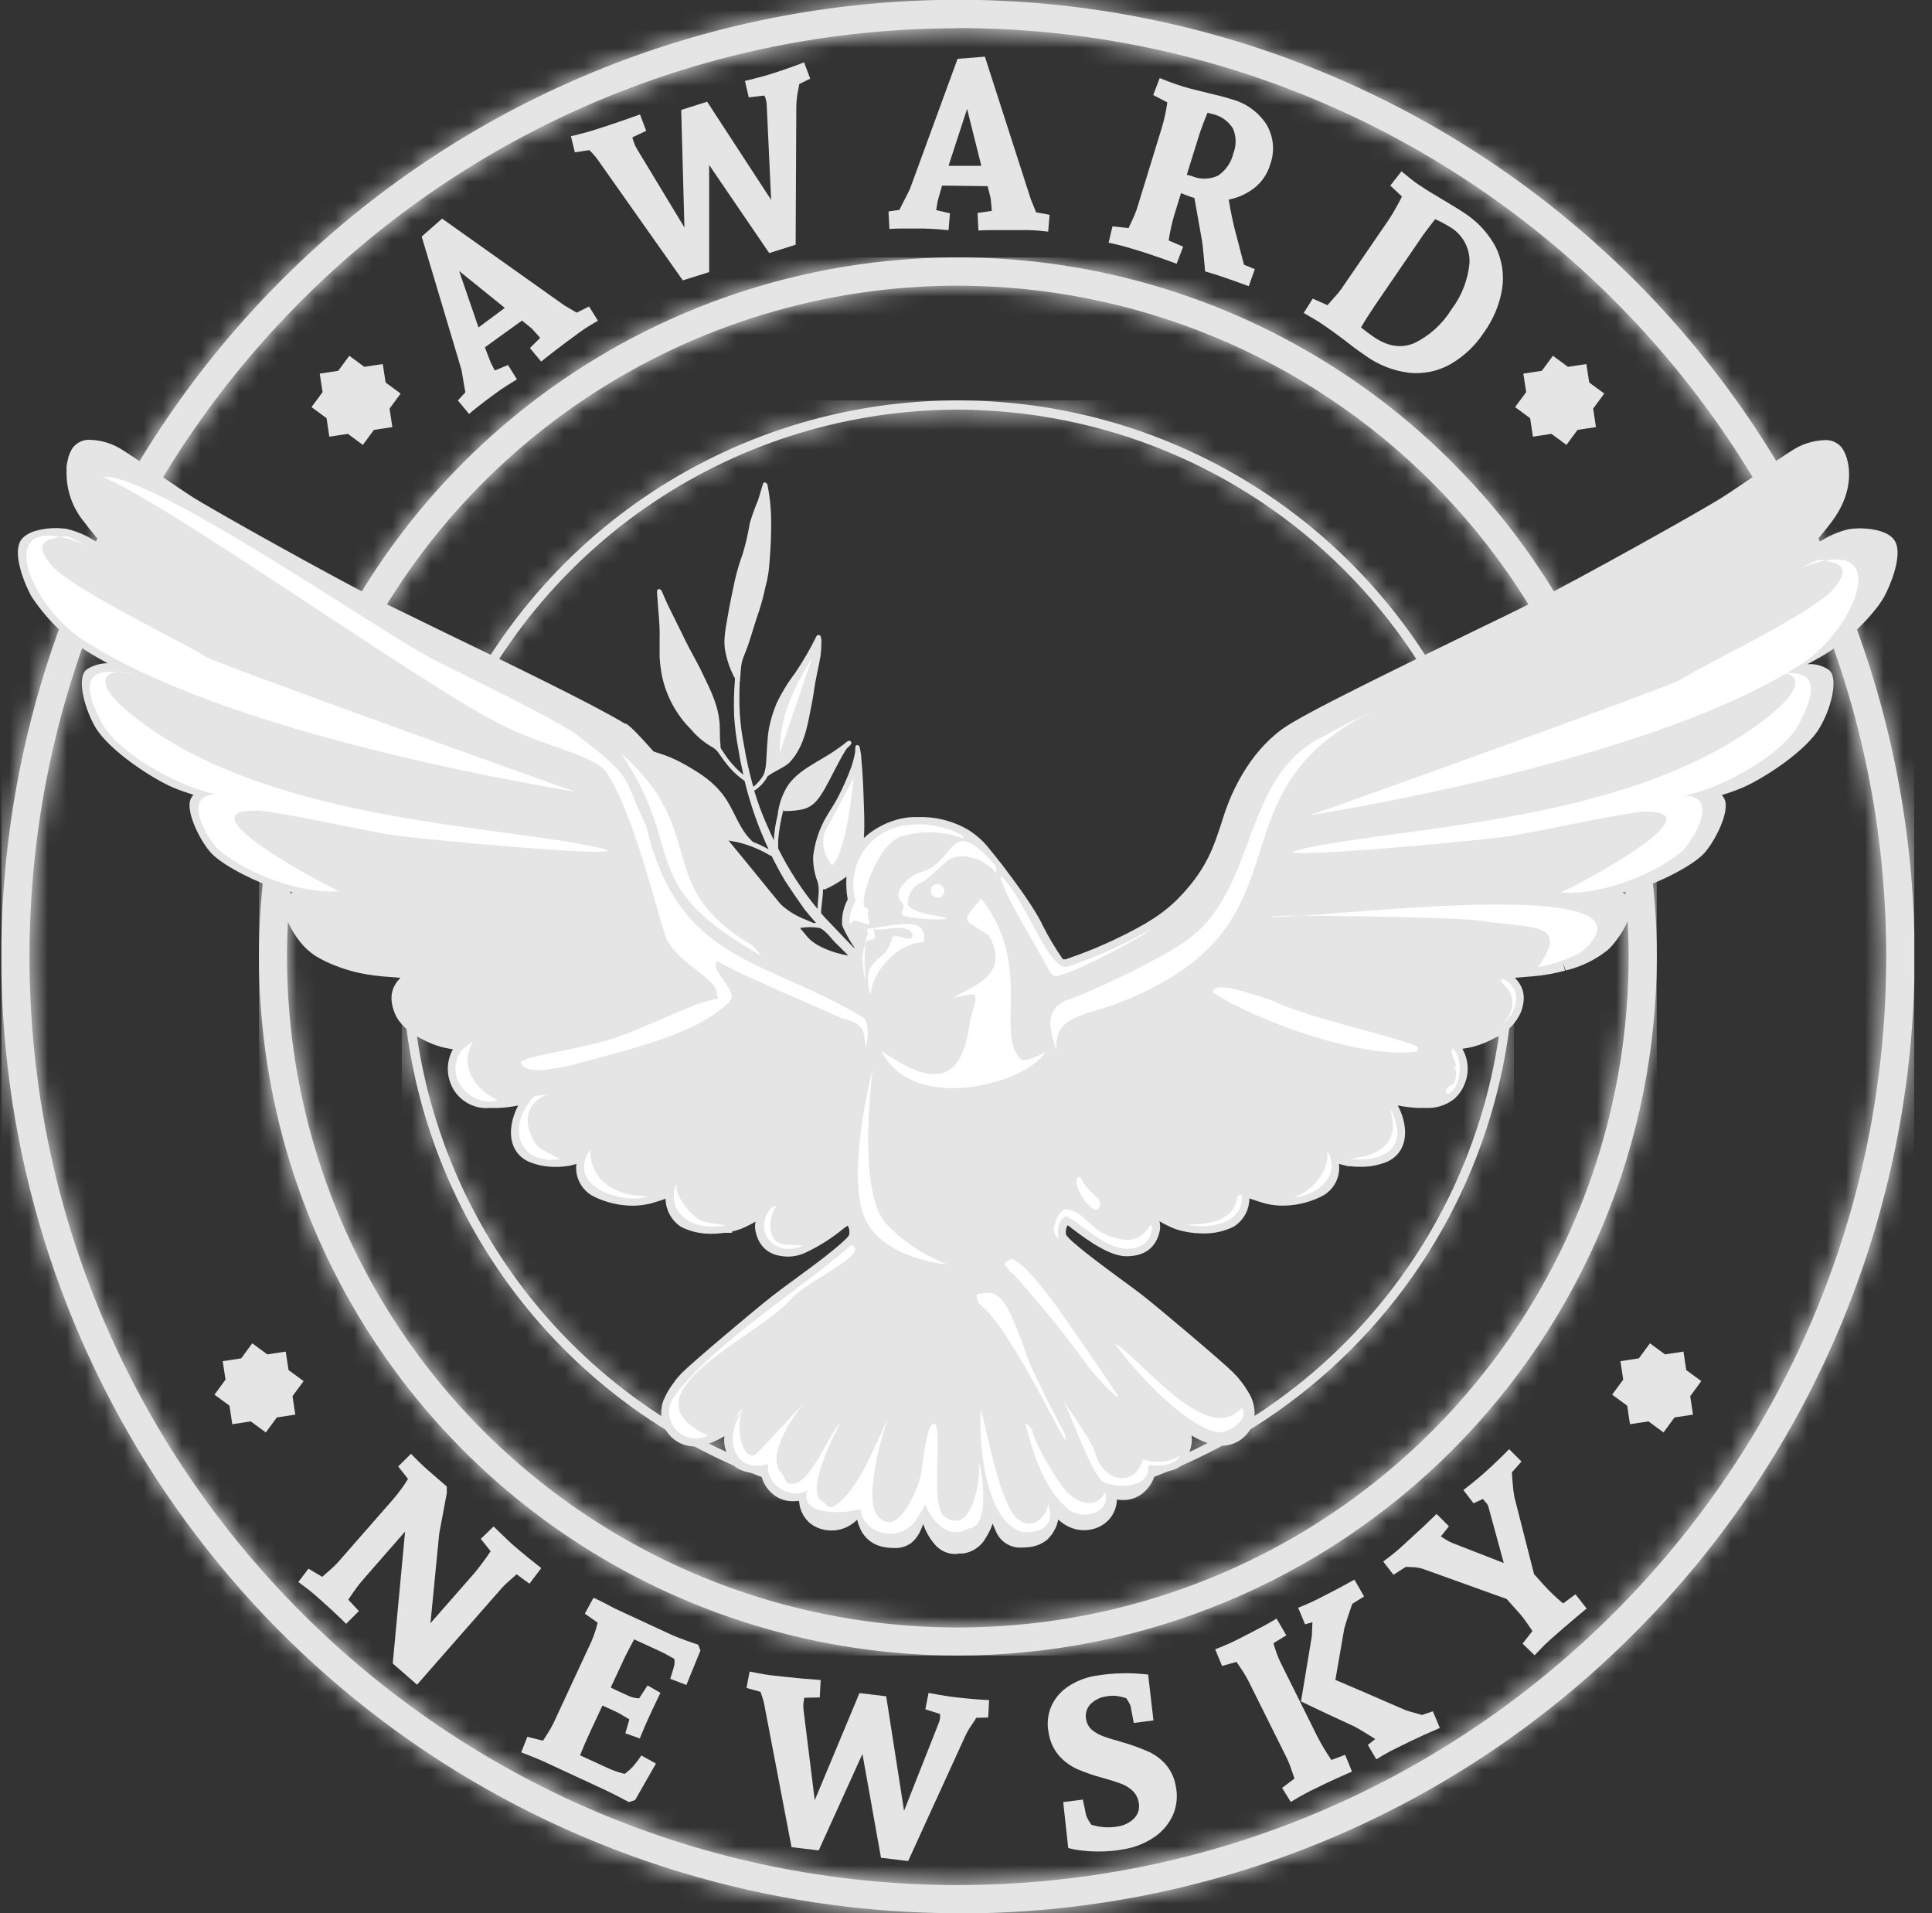 <svg width="101" height="100" viewBox="0 0 101 100" fill="none" xmlns="http://www.w3.org/2000/svg">
<rect x="0" y="0" width="101" height="100" fill="#333333" stroke="none"/>
<g clip-path="url(#clip0_1271_364)">
<path d="M50.075 100C40.184 100.002 30.515 97.07 22.29 91.576C14.066 86.081 7.656 78.271 3.871 69.132C0.086 59.994 -0.903 49.938 1.028 40.238C2.959 30.537 7.724 21.627 14.72 14.635C24.099 5.257 36.82 -0.011 50.084 -0.01C63.347 -0.009 76.067 5.26 85.445 14.64C94.823 24.019 100.092 36.74 100.091 50.004C100.09 63.267 94.82 75.987 85.441 85.365C80.808 90.022 75.298 93.714 69.229 96.228C63.161 98.742 56.654 100.027 50.085 100.01M50.085 1.478C23.315 1.468 1.543 23.239 1.543 50C1.543 76.761 23.315 98.529 50.075 98.529C76.836 98.529 98.607 76.761 98.607 50C98.607 23.239 76.836 1.468 50.075 1.468" fill="#E5E5E5"/>
<mask id="mask0_1271_364" style="mask-type:luminance" maskUnits="userSpaceOnUse" x="0" y="-1" width="101" height="102">
<path d="M1.543 50C1.543 23.239 23.315 1.468 50.075 1.468C76.836 1.468 98.607 23.239 98.607 50C98.607 76.761 76.836 98.529 50.075 98.529C23.315 98.529 1.543 76.761 1.543 50ZM14.72 14.645C5.342 24.023 0.073 36.742 0.073 50.005C0.073 63.268 5.342 75.987 14.72 85.365C24.098 94.743 36.818 100.012 50.08 100.012C63.343 100.012 76.062 94.743 85.44 85.365C94.819 75.987 100.087 63.268 100.087 50.005C100.087 36.742 94.819 24.023 85.44 14.645C76.062 5.267 63.343 -0.002 50.08 -0.002C36.818 -0.002 24.098 5.267 14.72 14.645Z" fill="white"/>
</mask>
<g mask="url(#mask0_1271_364)">
<path d="M100.075 0H0.075V100H100.075V0Z" fill="#E5E5E5"/>
</g>
<path d="M50.075 86.532C42.849 86.532 35.784 84.389 29.775 80.374C23.767 76.359 19.083 70.653 16.318 63.976C13.552 57.3 12.829 49.953 14.239 42.865C15.648 35.777 19.128 29.267 24.238 24.157C29.348 19.047 35.859 15.566 42.947 14.157C50.035 12.747 57.381 13.47 64.058 16.236C70.735 19.002 76.441 23.685 80.456 29.694C84.471 35.702 86.614 42.767 86.614 49.993C86.605 59.681 82.752 68.97 75.902 75.82C69.051 82.67 59.763 86.523 50.075 86.532ZM50.075 14.932C43.139 14.932 36.359 16.988 30.592 20.841C24.825 24.694 20.329 30.17 17.675 36.578C15.02 42.986 14.325 50.037 15.678 56.839C17.031 63.642 20.37 69.891 25.274 74.795C30.178 79.7 36.427 83.04 43.23 84.393C50.032 85.747 57.083 85.052 63.491 82.398C69.899 79.744 75.376 75.25 79.229 69.483C83.083 63.716 85.14 56.936 85.14 50C85.129 40.703 81.432 31.79 74.858 25.216C68.285 18.642 59.372 14.944 50.075 14.932Z" fill="#E5E5E5"/>
<mask id="mask1_1271_364" style="mask-type:luminance" maskUnits="userSpaceOnUse" x="13" y="13" width="74" height="74">
<path d="M15.008 50C15.007 43.064 17.063 36.284 20.916 30.516C24.769 24.749 30.246 20.254 36.653 17.599C43.061 14.945 50.112 14.25 56.915 15.602C63.717 16.955 69.966 20.295 74.871 25.199C79.775 30.103 83.116 36.352 84.469 43.154C85.822 49.956 85.128 57.008 82.474 63.416C79.82 69.823 75.325 75.3 69.558 79.154C63.791 83.007 57.011 85.064 50.075 85.064C40.779 85.054 31.866 81.356 25.291 74.783C18.717 68.209 15.019 59.297 15.008 50ZM13.54 50C13.54 57.227 15.683 64.291 19.698 70.3C23.713 76.308 29.419 80.992 36.096 83.757C42.772 86.523 50.119 87.246 57.207 85.837C64.295 84.427 70.805 80.947 75.915 75.837C81.025 70.727 84.505 64.216 85.915 57.128C87.325 50.04 86.602 42.694 83.836 36.017C81.071 29.34 76.387 23.634 70.379 19.619C64.37 15.604 57.305 13.461 50.079 13.461C40.391 13.47 31.102 17.323 24.252 24.173C17.402 31.024 13.549 40.312 13.54 50Z" fill="white"/>
</mask>
<g mask="url(#mask1_1271_364)">
<path d="M86.608 13.464H13.54V86.532H86.608V13.464Z" fill="#E5E5E5"/>
</g>
<path d="M50.075 79.073C44.325 79.073 38.704 77.367 33.923 74.173C29.142 70.978 25.416 66.438 23.216 61.126C21.015 55.813 20.439 49.968 21.561 44.328C22.683 38.689 25.452 33.508 29.518 29.442C33.584 25.377 38.764 22.608 44.404 21.486C50.043 20.364 55.889 20.94 61.201 23.14C66.513 25.341 71.054 29.067 74.248 33.848C77.443 38.629 79.148 44.25 79.148 50C79.14 57.708 76.075 65.098 70.624 70.549C65.174 75.999 57.783 79.065 50.075 79.073ZM50.075 21.416C44.422 21.416 38.895 23.092 34.195 26.233C29.494 29.374 25.83 33.838 23.667 39.061C21.503 44.284 20.937 50.032 22.04 55.576C23.143 61.121 25.866 66.215 29.863 70.212C33.861 74.21 38.954 76.932 44.499 78.035C50.044 79.138 55.791 78.572 61.014 76.408C66.237 74.245 70.701 70.581 73.842 65.88C76.983 61.18 78.66 55.653 78.66 50C78.65 42.422 75.636 35.157 70.277 29.798C64.919 24.439 57.654 21.425 50.075 21.416Z" fill="#E5E5E5"/>
<mask id="mask2_1271_364" style="mask-type:luminance" maskUnits="userSpaceOnUse" x="21" y="20" width="59" height="60">
<path d="M21.491 50C21.489 44.346 23.164 38.819 26.304 34.117C29.443 29.415 33.907 25.75 39.13 23.585C44.353 21.42 50.1 20.852 55.646 21.954C61.191 23.056 66.285 25.777 70.284 29.775C74.283 33.772 77.006 38.865 78.11 44.41C79.213 49.955 78.648 55.703 76.485 60.927C74.322 66.15 70.658 70.615 65.957 73.757C61.256 76.898 55.729 78.575 50.075 78.575C42.498 78.565 35.233 75.551 29.875 70.193C24.516 64.835 21.501 57.571 21.491 49.993M21.003 49.993C21.003 55.743 22.708 61.364 25.902 66.145C29.097 70.926 33.637 74.653 38.95 76.853C44.262 79.054 50.108 79.629 55.747 78.507C61.387 77.386 66.567 74.617 70.633 70.551C74.699 66.485 77.468 61.305 78.589 55.665C79.711 50.026 79.135 44.18 76.935 38.868C74.734 33.556 71.008 29.015 66.227 25.82C61.446 22.626 55.825 20.921 50.075 20.921C42.367 20.929 34.977 23.994 29.526 29.445C24.076 34.895 21.01 42.285 21.003 49.993Z" fill="white"/>
</mask>
<g mask="url(#mask2_1271_364)">
<path d="M79.148 20.927H21.003V79.073H79.148V20.927Z" fill="#E5E5E5"/>
</g>
<path d="M50.072 81.223H49.804C49.429 81.182 49.087 80.995 48.85 80.702C48.589 80.396 48.39 80.043 48.264 79.661C48.219 79.781 48.167 79.903 48.116 80.013C48.011 80.254 47.853 80.467 47.653 80.637C47.394 80.831 47.075 80.928 46.751 80.912C46.627 80.912 46.503 80.904 46.379 80.89C46.239 80.874 46.1 80.845 45.965 80.802C45.72 80.723 45.496 80.587 45.313 80.404C45.13 80.222 44.992 80 44.911 79.755L44.892 79.713C44.856 79.622 44.83 79.528 44.814 79.431C44.686 79.557 44.543 79.665 44.387 79.755C44.108 79.914 43.791 79.997 43.469 79.997C43.255 79.997 43.041 79.961 42.839 79.89C42.627 79.817 42.433 79.701 42.27 79.548C42.024 79.307 41.859 78.996 41.797 78.659C41.797 78.584 41.775 78.513 41.765 78.445C41.665 78.46 41.565 78.467 41.464 78.468C41.095 78.475 40.734 78.355 40.443 78.128C40.086 77.847 39.846 77.444 39.77 76.996C39.705 76.996 39.637 76.996 39.569 76.996C39.365 76.999 39.162 76.973 38.965 76.919C38.276 76.718 38.108 76.369 37.907 75.68C37.855 75.481 37.843 75.273 37.872 75.069C37.643 75.203 37.404 75.32 37.157 75.418C36.912 75.523 36.651 75.585 36.385 75.603H36.352C35.947 75.613 35.551 75.481 35.233 75.231C34.914 74.981 34.692 74.628 34.606 74.232C34.581 74.126 34.569 74.017 34.57 73.908C34.567 73.848 34.567 73.788 34.57 73.727C34.577 73.666 34.586 73.606 34.599 73.546C34.599 73.546 34.599 73.507 34.599 73.472L34.616 73.414C34.616 73.378 34.635 73.343 34.648 73.307L34.674 73.229C34.674 73.191 34.706 73.145 34.726 73.106C34.745 73.068 34.777 72.987 34.813 72.919C34.822 72.898 34.833 72.877 34.845 72.858C34.861 72.824 34.878 72.792 34.897 72.76C35.009 72.566 35.135 72.38 35.275 72.204V72.182C35.334 72.111 35.389 72.043 35.447 71.978C35.505 71.913 35.566 71.845 35.625 71.781C36.142 71.251 39.379 68.521 40.384 67.732C40.633 67.535 41.015 67.257 41.413 66.963L41.665 66.778C42.286 66.319 42.994 65.808 43.54 65.353C43.637 65.275 43.728 65.197 43.815 65.123C43.959 65.002 44.079 64.894 44.174 64.8C44.257 64.729 44.329 64.646 44.387 64.554C44.408 64.471 44.412 64.385 44.399 64.301C44.387 64.216 44.357 64.135 44.313 64.062C44.271 64.088 44.222 64.124 44.164 64.166L44.071 64.237C43.468 64.731 42.807 65.148 42.101 65.479L42.027 65.511C41.776 65.617 41.507 65.675 41.235 65.682C40.265 65.682 39.683 65.223 39.498 64.36C39.462 64.193 39.462 64.019 39.498 63.852C39.262 63.99 39.017 64.114 38.764 64.221C38.602 64.284 38.436 64.335 38.266 64.373V64.437H37.875C37.652 64.47 37.428 64.486 37.203 64.486C36.655 64.499 36.113 64.379 35.621 64.137C35.371 63.978 35.165 63.759 35.02 63.501C34.876 63.242 34.798 62.952 34.794 62.656C34.444 62.782 34.147 62.869 33.953 62.924H33.927C33.643 62.989 33.352 63.022 33.06 63.021C32.359 63.015 31.668 62.85 31.039 62.539C30.731 62.384 30.477 62.136 30.315 61.831C30.152 61.526 30.088 61.178 30.131 60.835C30.002 60.879 29.87 60.913 29.736 60.939C29.591 60.961 29.413 60.981 29.251 60.99H29.08C28.587 61.002 28.097 60.91 27.641 60.722C26.849 60.36 26.535 59.529 26.807 58.501C26.875 58.252 26.97 58.011 27.091 57.783C26.745 57.853 26.393 57.896 26.04 57.912H25.83H25.597C25.168 57.949 24.738 57.846 24.372 57.618C24.005 57.391 23.722 57.052 23.564 56.651C23.445 56.36 23.395 56.046 23.415 55.732C23.435 55.419 23.526 55.114 23.68 54.84C23.593 54.84 23.499 54.814 23.402 54.795C23.117 54.745 22.838 54.663 22.571 54.553C21.514 54.113 20.854 53.557 20.611 52.897C20.343 52.169 20.446 51.603 20.935 51.109C20.644 51.089 20.327 51.064 19.991 51.035C19.709 51.012 19.408 50.97 19.075 50.912C18.374 50.785 17.693 50.568 17.048 50.265C16.919 50.203 16.799 50.142 16.683 50.074L16.479 49.958C16.334 49.86 16.195 49.752 16.065 49.634C15.493 49.114 14.852 48.063 14.846 47.371C14.84 47.265 14.857 47.159 14.895 47.06C14.934 46.962 14.993 46.872 15.069 46.798C15.14 46.731 15.222 46.677 15.312 46.637C14.988 46.556 14.665 46.478 14.442 46.417C13.578 46.194 11.722 45.298 11.063 44.613C10.513 44.044 9.656 42.401 9.979 41.741C10.014 41.67 10.059 41.603 10.112 41.544C9.789 41.444 9.443 41.324 9.106 41.188C8.081 40.771 5.689 39.248 4.964 37.974C4.347 36.875 4.017 35.387 4.531 34.99C4.859 34.781 5.239 34.669 5.627 34.666L5.478 34.586L5.411 34.547C4.98 34.311 4.657 34.117 4.398 33.945C3.301 33.213 2.361 32.267 1.637 31.164C1.385 30.718 0.518 28.83 1.175 28.131C1.224 28.082 1.277 28.037 1.333 27.996L1.453 27.918L1.559 27.863L1.65 27.821C1.719 27.791 1.791 27.767 1.863 27.747C2.203 27.65 2.555 27.602 2.908 27.604C3.027 27.604 3.147 27.604 3.257 27.62C3.367 27.637 3.428 27.62 3.509 27.65C3.98 27.764 4.431 27.95 4.845 28.203C5.061 28.325 5.275 28.451 5.465 28.571C5.116 28.186 4.751 27.753 4.395 27.278C3.779 26.53 3.454 25.585 3.48 24.617C3.478 24.587 3.478 24.558 3.48 24.529C3.48 24.465 3.48 24.419 3.48 24.371C3.493 24.272 3.511 24.174 3.535 24.077C3.535 24.047 3.554 24.002 3.567 23.963V23.915C3.567 23.889 3.59 23.847 3.606 23.805C3.656 23.657 3.727 23.516 3.816 23.388C3.927 23.25 4.07 23.141 4.232 23.072C4.394 23.002 4.572 22.974 4.748 22.99C5.341 23.015 5.916 23.199 6.413 23.524C6.814 23.773 7.47 24.222 8.165 24.701C8.812 25.137 9.459 25.587 9.979 25.923C11.011 26.599 17.481 30.198 20.003 31.478C20.673 31.801 21.85 32.383 23.211 33.043C26.564 34.66 31.049 36.836 32.672 37.825C33.038 37.547 41.429 48.082 42.231 48.994C42.758 49.592 43.986 49.922 44.523 49.964C44.575 49.832 44.63 49.657 44.666 49.531C44.633 49.486 44.601 49.431 44.562 49.372L44.517 49.304C44.357 49.046 44.212 48.778 44.084 48.503L44.061 48.444C44.042 48.403 44.028 48.36 44.019 48.315V48.276V48.241C44.008 47.814 44.111 47.392 44.316 47.018C44.192 46.319 44.221 45.601 44.4 44.913C44.779 43.769 46.298 42.76 47.718 42.708H47.999C48.905 42.679 49.801 42.903 50.586 43.355C50.883 43.537 51.158 43.754 51.404 44.002C51.519 44.12 51.627 44.244 51.727 44.373C51.941 44.632 52.174 44.926 52.419 45.24C52.455 45.292 52.481 45.324 52.507 45.356C52.533 45.389 52.607 45.486 52.652 45.55C53.089 46.126 54.149 47.568 54.502 48.357C54.815 48.976 55.17 49.573 55.566 50.142H55.708C57.148 49.657 58.539 49.034 59.86 48.283L59.999 48.195C60.539 47.878 61.041 47.498 61.493 47.064C63.068 45.492 63.433 44.292 63.853 43.025C63.905 42.857 63.96 42.702 64.015 42.517C64.38 41.428 65.257 39.404 67.032 38.107C68.134 37.302 73.175 34.873 76.836 33.088C78.223 32.416 79.423 31.837 80.102 31.494C82.621 30.22 89.091 26.618 90.126 25.939C90.659 25.596 91.332 25.134 91.985 24.688C92.638 24.241 93.301 23.782 93.692 23.54C94.19 23.216 94.765 23.032 95.358 23.006C95.534 22.99 95.713 23.018 95.876 23.088C96.039 23.158 96.182 23.268 96.292 23.407C96.403 23.572 96.488 23.753 96.544 23.944C96.693 24.436 96.916 25.742 95.742 27.294C95.419 27.718 95.067 28.148 94.672 28.587C94.847 28.477 95.011 28.377 95.173 28.287C95.619 28.002 96.108 27.792 96.622 27.666C96.822 27.632 97.024 27.616 97.227 27.617C97.598 27.617 98.52 27.669 98.963 28.144C99.61 28.843 98.756 30.731 98.491 31.21C98.339 31.466 98.167 31.709 97.977 31.937C97.732 32.236 97.471 32.521 97.194 32.791L97.078 32.904C96.662 33.307 96.21 33.671 95.729 33.994C95.38 34.227 94.937 34.479 94.494 34.715H94.704H94.733C95.041 34.732 95.338 34.833 95.594 35.006C95.936 35.252 95.875 35.927 95.762 36.448C95.636 36.988 95.432 37.506 95.157 37.987C94.439 39.281 92.046 40.784 91.018 41.201C90.695 41.337 90.329 41.457 90.013 41.557C90.067 41.617 90.112 41.685 90.148 41.758C90.472 42.404 89.612 44.056 89.062 44.626C88.415 45.311 86.543 46.207 85.683 46.43C85.456 46.491 85.146 46.569 84.813 46.65C84.903 46.691 84.986 46.747 85.059 46.815C85.133 46.889 85.19 46.978 85.227 47.076C85.265 47.174 85.281 47.279 85.275 47.384C85.275 48.06 84.629 49.111 84.06 49.647C83.412 50.166 82.658 50.533 81.851 50.724L81.712 50.343L81.816 50.734C81.264 50.882 80.7 50.982 80.131 51.031L79.19 51.106C79.678 51.594 79.782 52.163 79.513 52.894C79.285 53.422 78.886 53.859 78.382 54.135H78.359L78.288 54.206H78.23C78.013 54.329 77.788 54.437 77.557 54.53C77.201 54.676 76.827 54.773 76.445 54.818C76.606 55.092 76.701 55.4 76.723 55.718C76.745 56.035 76.693 56.354 76.571 56.648C76.456 56.95 76.269 57.219 76.028 57.434C75.607 57.77 75.078 57.939 74.54 57.909H74.304H74.123C73.769 57.893 73.416 57.849 73.069 57.78C73.194 58.006 73.291 58.247 73.357 58.497C73.631 59.523 73.318 60.357 72.526 60.719C72.073 60.906 71.586 60.997 71.096 60.987C70.927 60.988 70.757 60.978 70.589 60.958H70.427L70.401 60.932H70.382C70.251 60.908 70.123 60.875 69.997 60.832C70.041 61.175 69.977 61.523 69.814 61.828C69.652 62.133 69.398 62.379 69.088 62.533C68.646 62.754 68.171 62.903 67.682 62.973C67.478 63.002 67.273 63.017 67.067 63.018C66.769 63.02 66.471 62.985 66.181 62.914C65.968 62.859 65.683 62.769 65.315 62.64C65.314 62.937 65.238 63.228 65.093 63.488C64.948 63.747 64.74 63.965 64.487 64.121C63.992 64.363 63.447 64.483 62.896 64.47C62.577 64.471 62.258 64.438 61.946 64.373C61.741 64.335 61.541 64.277 61.347 64.201C61.094 64.095 60.849 63.972 60.613 63.833C60.635 63.925 60.647 64.019 60.649 64.114C60.653 64.188 60.646 64.262 60.629 64.334C60.448 65.204 59.847 65.663 58.89 65.663C58.036 65.663 56.927 64.89 56.051 64.218L55.96 64.146C55.902 64.101 55.853 64.069 55.812 64.04C55.725 64.187 55.697 64.361 55.731 64.528C55.731 64.528 55.731 64.528 55.731 64.544C55.879 64.729 56.048 64.896 56.235 65.042C56.846 65.572 57.832 66.297 58.625 66.882C59.081 67.205 59.472 67.503 59.737 67.71C60.642 68.421 63.941 71.202 64.487 71.758C64.776 72.049 65.028 72.375 65.237 72.728C65.529 73.159 65.644 73.686 65.561 74.199C65.475 74.595 65.253 74.949 64.934 75.198C64.615 75.448 64.219 75.579 63.814 75.567C63.331 75.516 62.865 75.362 62.447 75.115L62.382 75.092L62.363 75.069L62.291 75.03C62.321 75.236 62.309 75.444 62.256 75.645C62.205 75.842 62.137 76.035 62.052 76.22C61.968 76.386 61.847 76.531 61.699 76.643C61.55 76.755 61.378 76.832 61.195 76.867C60.998 76.922 60.795 76.95 60.591 76.948H60.397C60.369 77.108 60.32 77.263 60.251 77.41C60.168 77.58 60.059 77.736 59.928 77.873C59.859 77.949 59.784 78.018 59.701 78.08C59.41 78.301 59.052 78.415 58.686 78.403C58.587 78.402 58.487 78.394 58.389 78.38C58.381 78.709 58.273 79.027 58.081 79.293C57.888 79.558 57.618 79.759 57.309 79.868C57.101 79.943 56.882 79.981 56.662 79.981C56.327 79.979 55.999 79.887 55.711 79.716C55.571 79.633 55.44 79.535 55.32 79.425C55.307 79.514 55.283 79.6 55.249 79.683V79.713C55.178 79.887 55.089 80.054 54.984 80.21L54.767 80.46C54.488 80.694 54.144 80.836 53.781 80.867C53.657 80.882 53.533 80.889 53.409 80.89C53.115 80.907 52.824 80.828 52.578 80.666C52.332 80.504 52.145 80.267 52.044 79.991C52.022 79.949 51.999 79.897 51.977 79.842C51.954 79.787 51.922 79.709 51.896 79.638C51.809 79.89 51.693 80.131 51.55 80.356C51.43 80.582 51.259 80.776 51.05 80.923C50.841 81.069 50.6 81.164 50.347 81.2H50.082M38.858 46.698H38.777H38.732C38.605 46.72 38.476 46.734 38.347 46.74H38.299H38.211" fill="#E5E5E5"/>
<path d="M43.126 47.963C43.059 47.888 42.994 47.811 42.926 47.733C42.922 47.679 42.922 47.625 42.926 47.571C42.962 47.209 43.02 46.847 43.026 46.485H43.052C43.114 46.504 43.165 46.465 43.22 46.443C43.598 46.27 43.954 46.053 44.281 45.796C44.563 45.55 44.788 45.245 44.94 44.903C45.092 44.56 45.167 44.189 45.16 43.814C45.218 43.038 45.16 42.255 45.141 41.476C45.121 40.885 45.086 40.289 45.031 39.698C45.031 39.539 45.002 39.374 44.976 39.226C44.957 39.138 44.957 39.028 44.885 38.964C44.873 38.955 44.858 38.948 44.843 38.945C44.828 38.942 44.812 38.943 44.797 38.946C44.782 38.95 44.768 38.957 44.756 38.967C44.744 38.976 44.734 38.989 44.727 39.002C44.691 39.125 44.727 39.264 44.691 39.391C44.648 39.609 44.592 39.825 44.523 40.037C44.319 40.601 44.077 41.151 43.799 41.683C43.586 42.091 43.314 42.469 43.094 42.876C42.784 43.464 42.586 44.105 42.509 44.765C42.499 45.219 42.578 45.67 42.742 46.094C42.874 46.533 42.742 46.993 42.742 47.442C42.743 47.465 42.743 47.487 42.742 47.51C41.933 46.538 41.241 45.476 40.679 44.344C40.679 44.212 40.679 44.076 40.679 43.94C40.721 43.402 40.812 42.868 40.95 42.346C40.989 42.404 41.063 42.401 41.128 42.391C41.345 42.392 41.561 42.373 41.775 42.336C42.48 42.246 42.771 41.809 43.11 41.24C43.476 40.593 43.783 39.908 44.171 39.271C44.227 39.174 44.298 39.087 44.381 39.012C44.462 38.951 44.559 38.847 44.475 38.75C44.391 38.653 44.222 38.799 44.135 38.883C43.996 38.99 43.854 39.09 43.708 39.19C42.874 39.788 41.7 40.231 41.141 41.13C40.872 41.587 40.704 42.097 40.65 42.624C40.541 43.048 40.475 43.481 40.452 43.917C40.323 43.639 40.194 43.361 40.074 43.08C39.819 42.509 39.603 41.921 39.427 41.321L39.508 41.279C39.768 41.095 39.982 40.852 40.132 40.571C40.478 40.315 40.895 40.167 41.231 39.898C41.878 39.252 42.137 38.336 42.302 37.47C42.389 37.04 42.48 36.606 42.544 36.176C42.622 35.549 42.78 34.938 42.89 34.32C42.921 34.1 42.937 33.877 42.939 33.654C42.952 33.518 42.939 33.381 42.9 33.25C42.885 33.224 42.861 33.204 42.832 33.195C42.804 33.185 42.773 33.186 42.745 33.198C42.687 33.221 42.667 33.276 42.645 33.328C42.327 33.969 41.966 34.588 41.565 35.181C41.186 35.675 40.861 36.208 40.594 36.771C40.423 37.179 40.294 37.602 40.206 38.036C40.093 38.647 40.1 39.271 40.048 39.889C40.035 40.087 39.997 40.282 39.935 40.471C39.807 40.703 39.638 40.91 39.437 41.082C39.419 41.097 39.399 41.112 39.379 41.124C39.178 40.414 39.017 39.694 38.897 38.967C38.781 38.401 38.706 37.827 38.671 37.25C38.642 36.733 38.651 36.212 38.671 35.691C38.667 35.671 38.667 35.65 38.671 35.63C38.684 35.612 38.691 35.591 38.69 35.569C38.691 35.551 38.691 35.534 38.69 35.517C38.688 35.503 38.688 35.489 38.69 35.475C38.722 35.194 38.722 34.909 38.777 34.634C38.877 34.265 39.052 33.923 39.162 33.557C39.346 33.001 39.502 32.438 39.699 31.886C39.828 31.477 39.936 31.063 40.022 30.644C40.131 30.252 40.198 29.85 40.223 29.444C40.301 28.595 40.329 27.742 40.307 26.89C40.286 26.38 40.227 25.873 40.129 25.373C40.126 25.34 40.113 25.308 40.092 25.281C40.072 25.254 40.044 25.233 40.013 25.221C40 25.217 39.986 25.215 39.973 25.216C39.959 25.217 39.946 25.221 39.934 25.227C39.923 25.234 39.912 25.243 39.904 25.253C39.896 25.264 39.89 25.276 39.886 25.289C39.799 25.577 39.718 25.871 39.624 26.159C39.462 26.54 39.321 26.93 39.201 27.326C39.112 27.873 38.988 28.413 38.829 28.943C38.659 29.408 38.518 29.883 38.409 30.366C38.292 30.945 38.16 31.52 38.063 32.102C37.962 32.749 37.788 33.396 37.917 34.042C37.978 34.375 38.075 34.7 38.205 35.012C38.268 35.165 38.34 35.314 38.422 35.459C38.422 35.459 38.422 35.484 38.422 35.501C38.367 36.152 38.353 36.807 38.38 37.46C38.42 38.044 38.495 38.625 38.606 39.2C38.674 39.63 38.761 40.06 38.861 40.493L38.797 40.445C38.419 40.124 38.092 39.748 37.827 39.329C37.785 39.264 37.739 39.203 37.697 39.142C37.655 39.08 37.671 38.993 37.665 38.915C37.603 38.469 37.665 38.013 37.591 37.567C37.477 36.636 37.005 35.805 36.62 34.98C36.378 34.498 36.103 34.033 35.864 33.548C35.576 32.969 35.298 32.387 35.007 31.811C34.865 31.53 34.742 31.239 34.616 30.948C34.607 30.917 34.592 30.887 34.572 30.862C34.552 30.836 34.528 30.815 34.499 30.799C34.296 30.747 34.357 30.996 34.357 31.122C34.402 31.873 34.506 32.616 34.483 33.386C34.483 33.709 34.483 34.033 34.483 34.356C34.504 34.67 34.543 34.984 34.6 35.294C34.818 36.364 35.347 37.347 36.119 38.12C36.417 38.477 36.773 38.78 37.173 39.016C37.35 39.104 37.499 39.239 37.603 39.407C37.768 39.643 37.927 39.879 38.124 40.099C38.359 40.372 38.629 40.613 38.926 40.817C39.224 42.049 39.645 43.248 40.184 44.396C39.935 44.253 39.675 44.128 39.408 44.024C39.361 44.007 39.319 43.977 39.288 43.937C38.619 43.29 38.386 42.346 37.843 41.605C37.3 40.865 36.64 40.441 35.851 39.989C35.494 39.782 35.12 39.606 34.732 39.465C34.357 39.332 33.966 39.232 33.597 39.08C33.164 38.896 32.747 38.676 32.304 38.498C32.191 38.459 32.045 38.362 31.932 38.45C31.912 38.472 31.9 38.502 31.9 38.532C31.9 38.562 31.912 38.592 31.932 38.614C32.255 39.006 32.656 39.342 32.983 39.74C33.38 40.202 33.775 40.668 34.14 41.159C34.328 41.418 34.528 41.664 34.726 41.913C34.919 42.177 35.135 42.424 35.372 42.65C35.599 42.852 35.856 43.016 36.136 43.135C36.511 43.31 36.87 43.52 37.251 43.678C37.478 43.78 37.716 43.858 37.959 43.911C38.186 43.956 38.415 43.985 38.638 44.04C39.216 44.187 39.768 44.418 40.278 44.726H40.329C40.553 45.175 40.788 45.618 41.047 46.048C41.371 46.546 41.694 47.019 42.043 47.51C42.24 47.762 42.451 48.005 42.664 48.244H42.519C42.37 48.179 42.218 48.105 42.063 48.047C41.673 47.894 41.31 47.681 40.986 47.416C40.394 46.908 39.754 46.414 38.971 46.268C38.525 46.171 38.063 46.2 37.613 46.129C36.756 45.997 35.996 45.483 35.159 45.34C34.926 45.298 34.357 45.162 34.241 45.434C34.232 45.463 34.23 45.494 34.237 45.523C34.244 45.553 34.259 45.58 34.279 45.602C34.513 45.778 34.762 45.933 35.023 46.065C35.495 46.323 35.912 46.669 36.372 46.947C36.685 47.122 37.017 47.261 37.361 47.361C37.827 47.484 38.302 47.549 38.771 47.649C39.225 47.715 39.669 47.841 40.09 48.024C40.618 48.353 41.231 48.52 41.852 48.503C42.179 48.446 42.512 48.446 42.839 48.503L42.877 48.519C43.201 48.664 43.459 49.078 43.708 49.311C44.333 49.9 44.889 50.604 45.678 50.967L46.037 51.138C46.156 51.177 46.273 51.303 46.402 51.251C46.439 51.234 46.469 51.206 46.488 51.17C46.507 51.135 46.514 51.094 46.509 51.054C46.509 50.976 46.425 50.947 46.366 50.912L46.085 50.753C45.887 50.64 45.697 50.514 45.516 50.375C45.293 50.199 45.084 50.005 44.892 49.796C44.659 49.566 44.429 49.327 44.203 49.091" fill="#E5E5E5"/>
<path d="M66.46 47.904C65.852 47.801 75.837 47.904 77.392 48.124C80.273 48.548 82.032 48.212 80.409 50.543C81.201 50.41 81.966 50.147 82.672 49.764C87.749 45.402 67.983 48.166 66.453 47.904" fill="white"/>
<path d="M25.944 57.46C24.75 56.904 24.003 55.594 24.731 54.462H24.682C24.682 54.462 24.43 54.637 24.149 54.88C23.127 56.325 24.621 57.854 25.976 57.521C25.974 57.498 25.963 57.476 25.947 57.46" fill="white"/>
<path d="M44.501 65.078C41.752 67.483 37.322 70.203 35.272 72.954C35.079 73.204 34.977 73.513 34.983 73.829C34.989 74.144 35.103 74.449 35.306 74.691C35.508 74.934 35.787 75.1 36.097 75.162C36.407 75.224 36.728 75.179 37.009 75.034C32.32 72.874 39.679 69.886 41.387 67.868C42.26 66.898 45.568 65.504 44.501 65.078Z" fill="white"/>
<path d="M29.216 60.551C28.624 60.202 28.036 60.101 27.793 59.38C27.311 58.472 27.683 57.418 28.763 57.188C28.524 57.224 28.184 57.269 27.948 57.291C26.548 58.675 26.914 60.897 29.261 60.596L29.209 60.551" fill="white"/>
<path d="M33.38 62.507C32.006 62.368 30.852 61.637 30.858 60.095C29.533 62.006 32.566 62.986 33.895 62.536C33.724 62.512 33.552 62.502 33.38 62.507Z" fill="white"/>
<path d="M28.776 57.188L29.025 57.152C28.942 57.159 28.858 57.171 28.776 57.188Z" fill="white"/>
<path d="M13.417 42.359C14.264 42.382 18.458 43.281 20.155 43.588C21.853 43.895 34.244 44.978 31.305 44.309C25.966 43.093 13.54 42.974 6.623 37.14C4.796 35.601 5.42 34.799 7.034 35.239C4.88 34.844 3.969 35.213 5.34 37.826C6.397 39.643 9.866 41.308 11.354 41.518C9.66 41.499 10.481 43.329 11.377 44.383C12.912 45.677 15.755 46.75 17.75 46.582C17.281 46.43 9.343 42.262 13.417 42.379" fill="white"/>
<path d="M81.615 46.65C83.61 46.818 86.465 45.751 87.988 44.451C88.884 43.397 89.705 41.567 88.011 41.586C89.492 41.376 92.968 39.711 94.025 37.894C95.396 35.307 94.484 34.925 92.331 35.307C93.948 34.867 94.569 35.669 92.742 37.208C85.825 43.028 73.399 43.161 68.06 44.377C65.121 45.046 77.512 43.963 79.209 43.656C80.907 43.349 85.101 42.45 85.948 42.427C90.032 42.317 82.084 46.485 81.615 46.63" fill="white"/>
<path d="M36.679 63.82C36.152 63.6 35.207 62.43 35.385 61.899L35.253 62.084H35.272C34.949 63.497 36.271 64.373 37.927 64.04C37.565 63.985 36.924 63.904 36.692 63.83" fill="white"/>
<path d="M41.141 65.052C39.938 65.052 40.223 63.413 40.601 63.038C40.515 63.04 40.429 63.058 40.349 63.089C39.288 64.312 40.468 65.805 41.991 65.101L41.141 65.052Z" fill="white"/>
<path d="M10.717 34.295C9.068 33.305 4.198 31.003 2.788 29.655C2.339 29.16 1.867 28.504 2.549 28.213C3.684 27.889 3.328 27.986 4.647 28.559C-0.795 26.198 1.517 31.866 4.647 33.645C11.014 37.629 23.13 40.225 30.102 41.389C29.778 41.302 11.05 34.599 10.717 34.304" fill="white"/>
<path d="M68.422 42.624C75.394 41.473 87.5 38.873 93.886 34.893C97.007 33.111 99.319 27.456 93.886 29.803C95.206 29.231 94.856 29.121 95.985 29.457C96.667 29.751 96.185 30.408 95.746 30.899C94.336 32.248 89.466 34.543 87.817 35.539C87.494 35.821 68.765 42.54 68.432 42.624" fill="white"/>
<path d="M38.322 74.255C38.456 74.096 38.6 73.947 38.755 73.809C38.778 73.689 38.8 73.611 38.8 73.611C38.8 73.611 38.519 73.983 38.322 74.258" fill="white"/>
<path d="M78.915 51.394C78.806 51.292 78.68 51.211 78.543 51.154C78.524 51.167 78.508 51.183 78.496 51.203C78.484 51.222 78.477 51.245 78.475 51.267C78.473 51.29 78.477 51.313 78.485 51.335C78.493 51.356 78.507 51.375 78.524 51.39C79.516 52.173 78.993 53.389 78.133 53.822C79.057 53.363 79.694 52.118 78.915 51.394Z" fill="white"/>
<path d="M75.947 54.789C75.733 55.177 76.351 55.691 76.002 55.843C76.225 55.914 76.112 56.538 75.944 56.67C75.636 56.774 75.41 57.191 75.775 57.152C76.503 56.625 76.422 55.212 75.947 54.789Z" fill="white"/>
<path d="M69.522 60.467C69.515 60.445 69.515 60.421 69.522 60.399C69.475 60.316 69.424 60.236 69.366 60.16C69.586 61.029 68.658 62.3 67.611 62.578C68.736 62.543 69.971 61.573 69.522 60.467Z" fill="white"/>
<path d="M72.953 58.614C72.881 58.353 72.772 58.104 72.629 57.873C73.276 59.7 72.177 60.392 70.579 60.57C71.75 60.751 73.489 60.344 72.949 58.63" fill="white"/>
<path d="M51.165 76.521C51.285 77.2 50.842 80.401 49.332 79.237C48.643 78.574 49.267 75.017 48.898 74.426C48.391 74.141 48.184 77.207 48.109 77.194C48.025 77.74 46.874 80.595 45.846 79.173C45.16 78.312 46.13 74.817 46.441 74.132C45.827 75.257 45.125 77.43 43.915 78.497C43.269 79.066 43.307 78.626 42.945 78.439C42.072 77.892 43.731 74.743 43.948 74.351C43.388 74.827 42.486 77.343 41.532 77.546C41.015 77.627 41.154 77.375 40.824 76.951C40.022 76.023 41.571 73.879 42.037 73.314C41.772 73.608 39.618 75.975 39.45 76.046C38.648 76.253 38.535 74.326 38.768 73.821C37.891 75.034 38.224 77.055 40.158 76.521C39.98 77.566 41.316 78.432 42.195 77.895C41.785 79.189 43.915 79.121 44.733 78.933C44.898 78.907 44.989 78.885 44.989 78.885C45.125 80.278 47.21 80.705 47.977 79.302C48.125 79.084 48.256 78.855 48.368 78.617C48.691 79.522 49.6 80.508 50.651 79.887C51.812 79.829 51.32 76.722 51.188 76.521" fill="white"/>
<path d="M54.78 78.591C54.825 79.092 54.062 80.027 53.322 79.48C52.297 78.989 51.527 74.352 51.272 73.695C51.152 75.163 51.44 79.571 53.471 80.082C54.725 80.182 55.142 79.435 54.78 78.591Z" fill="white"/>
<path d="M64.907 73.579C63.161 75.69 59.611 70.992 58.331 70.255H58.295C59.239 71.548 61.687 74.323 63.491 74.827C64.109 75.076 65.402 74.154 64.907 73.579Z" fill="white"/>
<path d="M57.778 77.973C57.312 79.024 56.015 78.542 55.417 77.514C54.974 76.951 54.059 75.283 54.001 74.901C53.986 74.793 53.941 74.692 53.872 74.608C53.803 74.524 53.712 74.461 53.61 74.426C53.933 75.719 54.531 77.708 55.647 78.691C56.368 79.609 58.137 79.124 57.778 77.973Z" fill="white"/>
<path d="M60.691 76.389C60.372 76.43 60.047 76.391 59.747 76.275C59.349 77.795 57.619 77.485 57.225 75.858C57.073 75.318 55.679 73.365 55.608 73.272C56.064 74.115 56.85 76.528 57.593 77.404C58.185 77.811 60.122 77.824 60.018 76.706C60.02 76.685 60.025 76.665 60.034 76.647C60.044 76.629 60.056 76.612 60.072 76.599C60.088 76.586 60.106 76.576 60.126 76.571C60.146 76.565 60.166 76.564 60.187 76.566C60.587 76.647 61.48 76.599 61.681 76.085C61.388 76.268 61.055 76.379 60.71 76.408" fill="white"/>
<path d="M57.509 62.853C57.467 62.591 57.186 62.53 56.788 62.019C56.39 61.508 56.591 61.528 56.413 61.515C55.766 61.76 57.486 64.127 57.509 62.853Z" fill="white"/>
<path d="M48.216 48.626C47.97 47.943 45.881 48.532 45.367 48.538C45.241 48.584 45.442 48.791 45.367 48.846C45.293 48.901 45.248 49.266 45.248 49.266C45.425 48.968 45.959 49.347 45.645 48.558C46.166 48.694 46.958 48.344 47.472 48.59C47.757 48.784 47.821 49.085 47.472 49.059C47.123 49.033 46.735 48.784 46.632 49.027C46.35 50.411 45.015 49.897 45.474 51.937H45.506C45.697 50.643 46.929 49.318 48.261 49.243C48.306 49.143 48.325 49.032 48.315 48.922C48.306 48.813 48.268 48.707 48.206 48.616" fill="white"/>
<path d="M39.34 49.418C34.014 46.294 37.18 43.507 32.456 39.368C35.977 44.542 33.102 46.175 39.806 49.964C39.66 49.774 39.505 49.592 39.34 49.418Z" fill="white"/>
<path d="M69.431 38.372C64.84 40.367 65.874 46.288 62.114 49.098C60.568 50.223 56.659 52.008 55.679 52.309C54.276 53.017 55.22 54.414 55.275 55.267C54.874 53.062 56.591 53.153 58.508 52.409C69.179 48.251 62.66 41.363 72.183 36.982C72.031 37.053 70.091 37.952 69.415 38.372" fill="white"/>
<path d="M74.036 54.666C72.493 54.065 68.215 53.156 66.447 52.273C65.289 51.895 63.355 51.229 63.42 51.885C65.764 53.405 71.21 55.355 74.036 54.967C74.036 54.967 74.233 54.786 74.036 54.666Z" fill="white"/>
<path d="M53.444 55.416C51.922 54.242 54.091 50.508 51.291 46.967C50.221 48.283 50.282 47.937 51.705 48.907C52.759 50.847 51.162 51.432 49.794 52.16C51.242 51.895 51.171 51.678 50.703 53.385C50.266 57.059 48.371 56.502 46.082 54.937C47.737 58.287 53.687 56.619 54.651 54.989C54.428 55.138 53.681 55.461 53.444 55.403" fill="white"/>
<path d="M47.721 43.115C47.239 43.117 46.764 43.23 46.333 43.446C45.901 43.662 45.526 43.975 45.236 44.36C44.946 44.746 44.749 45.193 44.661 45.667C44.572 46.141 44.595 46.629 44.727 47.093C44.523 47.432 44.411 47.819 44.404 48.215C44.441 48.238 44.48 48.259 44.52 48.276C44.575 47.869 45.38 48.454 45.458 48.276C45.412 47.891 45.322 47.972 45.406 47.532C45.383 47.477 45.241 47.458 45.16 47.351C45.037 46.656 46.014 43.765 47.401 43.646C48.381 43.411 49.409 43.473 50.353 43.824C50.353 43.824 50.353 43.765 50.353 43.691C49.547 43.237 48.625 43.031 47.702 43.099" fill="white"/>
<path d="M52.061 45.269C49.529 42.359 50.033 45.166 48.09 45.593C47.829 45.696 47.59 45.848 47.385 46.039C47.007 46.391 46.78 46.857 47.184 47.2C47.317 47.452 47.184 47.442 47.136 47.759C47.087 48.076 50.266 48.141 49.309 47.95C49.083 47.824 47.838 47.814 47.462 47.303C47.445 47.062 47.501 46.821 47.623 46.612C47.745 46.404 47.929 46.238 48.148 46.136C48.446 46.029 48.96 45.47 49.467 45.033C50.156 44.435 51.485 44.878 52.086 45.651C52.048 45.602 52.122 45.366 52.061 45.269Z" fill="white"/>
<path d="M55.802 50.53C54.832 50.789 53.6 46.973 52.332 45.783C52.158 46.262 54.499 49.987 54.715 50.504C55.006 51.002 55.074 51.125 55.501 50.937C56.348 50.753 59.705 48.997 60.216 48.535C58.816 49.347 57.337 50.016 55.802 50.53Z" fill="white"/>
<path d="M54.651 55.002C54.686 54.977 54.712 54.96 54.715 54.944C54.718 54.928 54.693 54.96 54.651 55.002Z" fill="white"/>
<path d="M45.167 53.211C39.993 50.071 35.495 50.375 33.791 43.213C32.446 40.335 33.18 40.762 30.108 38.362C28.142 37.121 24.592 35.475 22.548 34.414C19.477 32.765 7.836 24.681 5.359 24.921C8.77 26.305 22.648 36.196 26.176 37.855C28.213 38.958 30.956 39.42 31.673 40.328C33.028 42.298 34.121 46.831 34.758 48.852C35.208 50.268 37.552 51.145 37.474 51.953C37.5 52.373 37.875 52.027 36.604 52.441C35.334 52.855 33.048 54.058 31.298 54.501C29.549 54.944 27.069 55.293 27.237 55.578C27.405 55.862 27.732 56.163 29.911 55.668C33.145 54.776 36.482 54.052 38.192 52.302C38.561 51.727 37.054 50.685 37.49 50.236C38.334 50.779 42.738 52.648 44.032 53.23C45.377 53.554 45.115 54.061 45.273 54.737C45.273 54.737 45.539 53.663 45.164 53.211" fill="white"/>
<path d="M55.026 73.75C54.816 73.31 54.017 71.7 53.784 71.163C53.461 70.277 52.901 68.479 52.306 67.871C51.837 67.393 51.411 67.632 51.162 67.632C50.913 67.632 51.162 68.114 51.162 68.114C52.853 69.407 55.495 75.228 55.689 75.228C55.883 75.228 55.249 74.183 55.042 73.747" fill="white"/>
<path d="M60.077 64.104C59.753 64.644 59.178 65.023 58.276 64.677C57.05 64.466 56.711 63.254 55.689 63.202C55.307 63.293 54.774 64.47 55.365 64.735C55.191 64.276 55.43 63.606 55.75 63.574C56.491 63.917 57.69 65.22 58.88 65.272C59.763 65.272 60.106 64.841 60.225 64.269C60.283 64.166 60.141 63.92 60.083 64.104" fill="white"/>
<path d="M58.437 72.942C57.761 71.904 55.443 68.57 55.204 68.234C54.751 67.665 53.555 65.971 52.863 65.796C52.623 65.974 52.449 65.964 52.556 66.171C52.782 66.384 52.717 66.452 52.95 66.566C54.326 68.087 55.621 69.68 56.83 71.338C57.118 71.772 58.622 73.382 58.428 72.955" fill="white"/>
<path d="M64.684 62.562C64.529 63.804 63.197 64.034 62.01 63.992C63.191 64.286 65.027 63.966 64.92 62.481C64.901 62.469 64.879 62.461 64.856 62.459C64.834 62.456 64.81 62.459 64.789 62.466C64.767 62.474 64.748 62.487 64.732 62.504C64.716 62.52 64.704 62.54 64.697 62.562" fill="white"/>
<path d="M40.756 39.368C40.766 38.557 40.899 37.752 41.151 36.982C41.487 36.082 41.92 35.222 42.444 34.417L40.756 39.368Z" fill="white"/>
<path d="M43.498 45.237C43.498 45.237 42.677 44.267 43.217 43.297C43.757 42.327 44.62 40.671 44.62 40.671C44.62 40.671 44.297 44.513 43.498 45.227" fill="white"/>
<path d="M49.367 46.563C49.367 46.633 49.346 46.702 49.307 46.76C49.268 46.819 49.213 46.864 49.148 46.891C49.083 46.918 49.011 46.925 48.942 46.912C48.873 46.898 48.81 46.864 48.76 46.814C48.71 46.764 48.676 46.701 48.663 46.632C48.649 46.563 48.656 46.492 48.683 46.427C48.71 46.362 48.755 46.306 48.814 46.267C48.872 46.228 48.941 46.207 49.011 46.207C49.106 46.207 49.196 46.245 49.263 46.311C49.33 46.378 49.367 46.468 49.367 46.563Z" fill="white"/>
<path d="M45.248 49.356C45.112 49.645 45.062 49.965 45.102 50.281C45.097 50.583 45.147 50.883 45.248 51.167C45.185 50.565 45.185 49.958 45.248 49.356Z" fill="white"/>
<path d="M45.639 55.775C45.639 55.775 44.763 62.006 46.257 63.885C47.16 64.865 48.281 65.62 49.529 66.087C49.529 66.087 45.571 65.808 45.002 63.037C44.433 60.266 45.649 55.775 45.649 55.775" fill="white"/>
<path d="M30.855 17.002C30.661 17.118 30.49 17.231 30.341 17.341C29.835 17.706 29.39 18.037 29.009 18.334C28.627 18.628 28.388 18.816 28.291 18.9L27.703 18.192L28.239 17.658L27.8 17.17L27.289 16.756L25.349 18.153L25.646 18.932L25.866 19.366L26.558 19.078L27.024 19.828C26.952 19.87 26.794 19.967 26.555 20.119C26.315 20.271 26.099 20.416 25.908 20.559C25.546 20.821 25.242 21.053 24.993 21.251C24.744 21.448 24.589 21.574 24.524 21.639L23.936 20.931L24.327 20.51L24.123 19.32L22.044 12.365L23.111 11.427L29.5 15.961L30.147 16.342L30.794 16.019L31.259 16.769C31.172 16.814 31.046 16.882 30.855 17.002ZM24.003 14.166L25.016 17.115L26.39 16.093L24.003 14.166Z" fill="#E5E5E5"/>
<path d="M41.694 4.889C41.653 5.12 41.631 5.355 41.629 5.59L41.594 12.791L40.213 13.228L37.073 8.624V14.221L35.696 14.654L31.289 8.407C31.202 8.277 31.105 8.155 30.998 8.041L30.81 7.847L30.053 7.961L29.846 7.113C29.921 7.113 30.079 7.062 30.328 7C30.577 6.939 30.791 6.881 30.975 6.822C31.544 6.645 32.065 6.47 32.543 6.305C33.022 6.14 33.326 6.027 33.458 5.982L33.782 6.839L33.057 7.181C33.057 7.21 33.093 7.291 33.132 7.421C33.173 7.55 33.23 7.673 33.3 7.789L35.78 11.889L35.612 5.746L36.967 5.316L40.313 10.447L40.081 5.461C40.076 5.359 40.057 5.258 40.026 5.16C40.026 5.115 39.996 5.076 39.983 5.047L39.958 4.995L39.143 5.089L38.942 4.229C39.036 4.21 39.224 4.164 39.505 4.09C39.786 4.016 40.048 3.948 40.284 3.873C40.698 3.741 41.073 3.615 41.403 3.495C41.733 3.376 41.946 3.295 42.034 3.256L42.357 4.113L41.785 4.391C41.765 4.478 41.736 4.64 41.694 4.889Z" fill="#E5E5E5"/>
<path d="M54.34 12.061C54.114 12.042 53.91 12.029 53.726 12.025C53.102 12.025 52.549 12.025 52.064 12.025C51.579 12.025 51.278 12.042 51.149 12.048L51.103 11.13L51.85 11.023L51.792 10.376L51.63 9.73L49.247 9.701L49.021 10.502L48.94 10.981L49.661 11.149L49.587 12.029C49.506 12.029 49.322 12.003 49.041 11.983C48.759 11.964 48.494 11.948 48.252 11.945C47.805 11.945 47.42 11.945 47.104 11.945C46.787 11.945 46.583 11.964 46.496 11.97L46.45 11.052L47.016 10.971L47.563 9.895L50.059 3.075L51.488 2.962L53.888 10.415L54.166 11.098L54.87 11.227L54.796 12.106C54.722 12.097 54.567 12.081 54.34 12.061ZM50.557 5.694L49.587 8.666H51.301L50.557 5.694Z" fill="#E5E5E5"/>
<path d="M65.282 14.958C65.169 14.913 64.904 14.819 64.484 14.67C64.064 14.522 63.566 14.347 62.993 14.182C62.993 14.046 62.964 13.784 62.928 13.396C62.893 13.008 62.864 12.75 62.841 12.601L62.44 10.347L62.259 10.292C62.083 10.235 61.91 10.168 61.742 10.092L61.418 11.139C61.275 11.607 61.167 12.085 61.095 12.569L61.852 12.892L61.512 13.788C61.399 13.742 61.127 13.645 60.697 13.493C60.267 13.341 59.76 13.17 59.191 13.002C58.958 12.931 58.715 12.863 58.463 12.801L57.955 12.685L58.159 11.828L58.996 11.925L59.203 11.482C59.288 11.301 59.364 11.115 59.43 10.926L60.723 6.722C60.86 6.274 60.961 5.816 61.024 5.351L60.287 4.967L60.626 4.081L61.105 4.268C61.354 4.362 61.603 4.446 61.849 4.524C62.017 4.575 62.243 4.637 62.528 4.708L63.145 4.86C63.653 4.976 64.06 5.083 64.367 5.183C65.123 5.377 65.778 5.847 66.204 6.499C66.392 6.813 66.507 7.164 66.541 7.528C66.575 7.891 66.528 8.258 66.401 8.601C66.261 9.075 65.981 9.496 65.596 9.807C65.198 10.12 64.731 10.335 64.235 10.434C64.345 11.101 64.468 11.688 64.603 12.197C64.743 12.708 64.814 12.986 64.823 13.037L65.034 13.836L65.599 14.069L65.282 14.958ZM62.33 9.212C62.547 9.302 62.781 9.345 63.016 9.337C63.25 9.33 63.481 9.273 63.692 9.17C64.088 8.896 64.368 8.485 64.477 8.016C64.641 7.599 64.634 7.134 64.458 6.722C64.339 6.53 64.183 6.363 63.998 6.232C63.814 6.101 63.605 6.008 63.384 5.959L63.126 5.895C62.932 6.36 62.802 6.716 62.721 6.955L62.042 9.135L62.33 9.212Z" fill="#E5E5E5"/>
<path d="M78.204 12.934C78.528 13.607 78.641 14.362 78.527 15.101C78.392 15.917 78.07 16.692 77.586 17.364C77.141 18.05 76.54 18.621 75.833 19.032C75.185 19.399 74.441 19.558 73.699 19.488C72.859 19.392 72.058 19.08 71.374 18.583C71.145 18.425 70.938 18.279 70.757 18.143L70.291 17.784C69.922 17.503 69.573 17.248 69.24 17.021C69.04 16.882 68.83 16.746 68.594 16.614C68.358 16.481 68.225 16.394 68.154 16.358L68.626 15.608L69.399 15.951C69.46 15.877 69.58 15.744 69.754 15.547C69.881 15.413 69.998 15.272 70.107 15.123L72.597 11.489C72.751 11.26 72.894 11.024 73.023 10.781C73.166 10.522 73.253 10.351 73.289 10.27L72.681 9.701L73.266 8.954C73.321 9.002 73.454 9.109 73.66 9.277C73.868 9.445 74.071 9.6 74.272 9.723C74.53 9.901 74.902 10.131 75.39 10.415L75.966 10.764C76.215 10.913 76.399 11.03 76.519 11.11C77.229 11.562 77.81 12.19 78.204 12.934ZM75.028 11.453C74.676 11.906 74.469 12.181 74.401 12.278L71.914 15.912C71.608 16.363 71.354 16.764 71.151 17.115C71.368 17.293 71.588 17.458 71.814 17.61C72.547 18.114 73.256 18.222 73.942 17.933C74.742 17.54 75.415 16.928 75.882 16.168C76.417 15.461 76.743 14.619 76.823 13.736C76.838 13.36 76.75 12.986 76.569 12.656C76.388 12.325 76.12 12.05 75.795 11.861C75.548 11.709 75.292 11.574 75.028 11.456V11.453Z" fill="#E5E5E5"/>
<path d="M28.297 81.96L27.68 82.778L27.007 82.287L26.616 82.633C26.49 82.739 26.371 82.854 26.26 82.975L23.386 86.248L21.801 88.058L20.531 86.946L21.177 80.052L19.076 82.455C18.86 82.696 18.66 82.951 18.477 83.218C18.312 83.464 18.222 83.593 18.206 83.612L18.762 84.207L18.093 84.877C18.038 84.815 17.882 84.663 17.624 84.418C17.365 84.172 17.019 83.852 16.576 83.464C16.395 83.305 16.204 83.14 15.997 82.988C15.79 82.836 15.658 82.73 15.596 82.688L16.127 81.993L16.844 82.419L17.258 82.057C17.392 81.941 17.519 81.818 17.64 81.689L20.511 78.413C20.687 78.213 20.852 78.005 21.006 77.789C21.161 77.572 21.271 77.407 21.329 77.297L20.815 76.651L21.488 75.988C21.539 76.046 21.659 76.166 21.84 76.347C22.021 76.528 22.206 76.699 22.387 76.858L23.357 77.698V78.041C23.324 78.235 23.256 78.6 23.153 79.137C23.049 79.677 22.985 80.013 22.962 80.153L22.503 84.844L24.825 82.196C25.118 81.838 25.393 81.466 25.649 81.081L25.135 80.434L25.804 79.787L26.7 80.65C27.023 80.932 27.347 81.204 27.67 81.465C27.994 81.727 28.207 81.889 28.297 81.96Z" fill="#E5E5E5"/>
<path d="M31.518 83.748C31.764 83.881 31.968 83.984 32.136 84.072L35.169 85.478C35.266 85.523 35.492 85.607 35.815 85.73L36.501 85.97L36.617 86.27L35.883 88.071L35.039 87.748C35.162 87.366 35.233 87.127 35.25 87.03C35.269 86.923 35.269 86.814 35.25 86.707C34.962 86.539 34.671 86.383 34.38 86.251L33.151 85.688C32.87 86.215 32.715 86.513 32.682 86.584L31.929 88.201C32 88.243 32.097 88.291 32.217 88.349L32.863 88.644C32.966 88.691 33.075 88.725 33.187 88.744C33.261 88.762 33.337 88.77 33.413 88.77L33.853 88.094L34.525 88.482L34.079 89.416C33.937 89.724 33.804 90.018 33.684 90.296C33.565 90.574 33.484 90.765 33.445 90.868L32.692 90.597L32.902 89.869L32.579 89.678C32.457 89.601 32.33 89.531 32.2 89.468L31.851 89.307C31.67 89.222 31.55 89.171 31.492 89.151L30.846 90.535C30.684 90.88 30.509 91.284 30.322 91.748L31.735 92.395C32.029 92.533 32.337 92.642 32.653 92.718C32.812 92.605 32.96 92.476 33.093 92.333C33.248 92.149 33.394 91.957 33.529 91.758L34.292 92.178L33.2 94.089L32.876 94.192C32.766 94.131 32.575 94.031 32.307 93.895C32.039 93.759 31.803 93.639 31.609 93.549L28.417 92.068C28.139 91.948 27.893 91.845 27.68 91.761C27.466 91.677 27.321 91.618 27.247 91.593L27.57 90.778L28.382 90.985C28.424 90.933 28.514 90.794 28.65 90.571C28.755 90.406 28.851 90.235 28.938 90.06L30.771 86.112C30.977 85.7 31.137 85.266 31.247 84.818L30.574 84.343L31.023 83.519C31.117 83.541 31.272 83.629 31.518 83.748Z" fill="#E5E5E5"/>
<path d="M50.78 90.186C50.648 90.376 50.533 90.579 50.438 90.791L47.476 97.274L46.056 97.103L45.086 91.677L42.8 96.718L41.38 96.55L39.961 89.129C39.934 88.977 39.895 88.828 39.844 88.682C39.799 88.55 39.767 88.466 39.757 88.43L39.026 88.227L39.188 87.37L39.67 87.463C39.916 87.509 40.136 87.544 40.316 87.567C40.902 87.635 41.445 87.69 41.933 87.735L42.903 87.813L42.855 88.721L42.037 88.741C42.037 88.773 42.037 88.854 42.008 88.986C41.99 89.12 41.99 89.254 42.008 89.387L42.593 94.095L44.931 88.495L46.328 88.663L47.262 94.648L49.076 90.057C49.115 89.964 49.139 89.866 49.147 89.766C49.15 89.726 49.15 89.686 49.147 89.646V89.588L48.374 89.342L48.543 88.485C48.633 88.505 48.821 88.54 49.105 88.589C49.39 88.637 49.655 88.679 49.898 88.708C50.324 88.757 50.712 88.796 51.062 88.822C51.411 88.847 51.631 88.86 51.708 88.864L51.66 89.772L51.032 89.788C51.01 89.847 50.919 89.979 50.78 90.186Z" fill="#E5E5E5"/>
<path d="M56.785 94.904C56.856 95.071 56.946 95.229 57.053 95.376C57.501 95.519 57.977 95.55 58.44 95.466C58.768 95.419 59.072 95.266 59.304 95.03C59.407 94.92 59.481 94.787 59.52 94.641C59.558 94.495 59.559 94.342 59.524 94.196C59.484 93.965 59.37 93.752 59.2 93.591C59.023 93.431 58.817 93.307 58.592 93.226C58.359 93.138 58.036 93.035 57.622 92.922C57.181 92.804 56.749 92.655 56.329 92.475C55.972 92.316 55.652 92.085 55.388 91.796C55.087 91.454 54.89 91.032 54.822 90.581C54.726 90.125 54.768 89.65 54.945 89.219C55.126 88.794 55.426 88.43 55.808 88.172C56.24 87.879 56.73 87.682 57.244 87.596C58.161 87.438 59.097 87.415 60.022 87.528L60.3 89.924L59.271 90.057L59.1 89.155C59.039 89.016 58.963 88.885 58.874 88.763C58.707 88.706 58.535 88.666 58.359 88.644C58.181 88.626 58.002 88.634 57.826 88.669C57.503 88.714 57.204 88.867 56.979 89.103C56.886 89.21 56.821 89.338 56.787 89.476C56.753 89.613 56.752 89.757 56.785 89.895C56.825 90.109 56.939 90.301 57.108 90.438C57.286 90.578 57.486 90.688 57.7 90.762C57.926 90.846 58.237 90.939 58.628 91.049C59.07 91.175 59.504 91.329 59.928 91.509C60.296 91.656 60.627 91.884 60.898 92.175C61.199 92.507 61.397 92.921 61.467 93.365C61.574 93.87 61.522 94.396 61.318 94.871C61.107 95.336 60.771 95.733 60.348 96.019C59.886 96.337 59.361 96.551 58.809 96.647C58.349 96.737 57.881 96.78 57.412 96.776C57.038 96.776 56.665 96.747 56.297 96.689C56.143 96.668 55.992 96.636 55.844 96.592L55.582 94.192L56.61 94.063L56.785 94.904Z" fill="#E5E5E5"/>
<path d="M66.734 84.599L67.245 85.475L66.573 85.889C66.608 86.022 66.66 86.19 66.731 86.387C66.802 86.584 66.867 86.743 66.919 86.846L68.859 90.749C69.08 91.179 69.328 91.593 69.603 91.991L70.32 91.722L70.679 92.599C70.576 92.641 70.317 92.754 69.91 92.938C69.502 93.122 69.04 93.342 68.519 93.601C68.299 93.711 68.083 93.827 67.873 93.95L67.478 94.186L67.025 93.449L67.672 92.964C67.659 92.916 67.608 92.765 67.517 92.508C67.456 92.319 67.383 92.133 67.3 91.952L65.36 88.052C65.223 87.767 65.065 87.491 64.888 87.228C64.736 87.008 64.652 86.885 64.642 86.865L63.886 87.076L63.527 86.206C63.588 86.186 63.731 86.128 63.957 86.034C64.183 85.941 64.403 85.841 64.623 85.731C65.147 85.472 65.593 85.233 66.001 85.019C66.408 84.806 66.638 84.657 66.734 84.599ZM75.271 90.319L74.906 89.446L74.337 89.64C73.829 89.501 73.528 89.41 73.431 89.368L71.077 88.347L69.81 87.806L70.275 85.126C70.372 84.77 70.514 84.343 70.692 83.832L71.31 83.445L70.805 82.565L70.22 82.888C69.897 83.063 69.49 83.276 68.979 83.535C68.752 83.649 68.526 83.757 68.299 83.858L67.863 84.033L68.225 84.9L68.61 84.793L68.578 85.527L68.012 88.932L69.441 89.611C70.152 89.934 70.586 90.144 70.734 90.209C70.883 90.274 71.32 90.532 71.895 90.898L71.507 91.205L71.95 91.958C72.005 91.923 72.135 91.842 72.341 91.722C72.548 91.603 72.759 91.49 72.988 91.379C73.512 91.117 73.993 90.886 74.43 90.688L75.271 90.319Z" fill="#E5E5E5"/>
<path d="M79.038 76.958C79.038 77.048 79.057 77.246 79.08 77.543C79.096 77.787 79.127 78.03 79.174 78.27L80.196 82.277L80.671 82.807C80.995 83.166 81.344 83.501 81.715 83.809L82.362 83.331L82.944 84.075L82.297 84.618C81.948 84.909 81.554 85.249 81.114 85.64C80.936 85.801 80.755 85.963 80.574 86.157C80.393 86.351 80.276 86.461 80.225 86.519L79.597 85.911L80.112 85.249L79.837 84.851C79.726 84.686 79.606 84.527 79.478 84.375L78.763 83.577L74.382 82.002C74.219 81.952 74.051 81.923 73.88 81.915C73.683 81.915 73.557 81.895 73.493 81.898L72.846 82.312L72.312 81.62C72.371 81.578 72.5 81.481 72.697 81.326C72.894 81.171 73.062 81.032 73.205 80.903C73.636 80.51 74.037 80.142 74.408 79.797C74.773 79.451 75.003 79.228 75.1 79.131L75.746 79.777L75.326 80.308L75.572 80.466C75.682 80.535 75.798 80.596 75.918 80.647L78.614 81.698L77.803 78.733C77.775 78.656 77.731 78.587 77.673 78.529C77.599 78.435 77.547 78.377 77.522 78.348L77.033 78.575L76.503 77.882L76.956 77.527C77.182 77.346 77.382 77.174 77.567 77.013C77.89 76.728 78.171 76.46 78.42 76.217C78.669 75.975 78.828 75.816 78.892 75.745L79.539 76.392L79.038 76.958Z" fill="#E5E5E5"/>
<path fill-rule="evenodd" clip-rule="evenodd" d="M83.08 19.993L83.866 20.571L83.287 21.357L83.432 22.324L82.469 22.47L81.89 23.255L81.104 22.676L80.137 22.825L79.992 21.858L79.206 21.279L79.785 20.494L79.636 19.53L80.603 19.381L81.182 18.596L81.968 19.174L82.931 19.029L83.08 19.993Z" fill="#E5E5E5"/>
<path fill-rule="evenodd" clip-rule="evenodd" d="M20.159 19.993L20.944 20.571L20.366 21.357L20.511 22.324L19.547 22.47L18.969 23.255L18.183 22.676L17.216 22.825L17.071 21.858L16.285 21.279L16.864 20.494L16.715 19.53L17.682 19.381L18.261 18.596L19.046 19.174L20.01 19.029L20.159 19.993Z" fill="#E5E5E5"/>
<path fill-rule="evenodd" clip-rule="evenodd" d="M15.085 71.613L15.871 72.189L15.292 72.978L15.438 73.941L14.474 74.087L13.896 74.872L13.11 74.294L12.143 74.442L11.997 73.475L11.212 72.897L11.79 72.111L11.642 71.147L12.609 70.999L13.187 70.213L13.973 70.792L14.937 70.646L15.085 71.613Z" fill="#E5E5E5"/>
<path fill-rule="evenodd" clip-rule="evenodd" d="M88.153 71.613L88.939 72.189L88.36 72.978L88.506 73.941L87.542 74.087L86.963 74.872L86.178 74.294L85.211 74.442L85.065 73.475L84.279 72.897L84.858 72.111L84.713 71.147L85.676 70.999L86.255 70.213L87.041 70.792L88.008 70.646L88.153 71.613Z" fill="#E5E5E5"/>
</g>
<defs>
<clipPath id="clip0_1271_364">
<rect width="100" height="100" fill="white" transform="translate(0.075)"/>
</clipPath>
</defs>
</svg>
